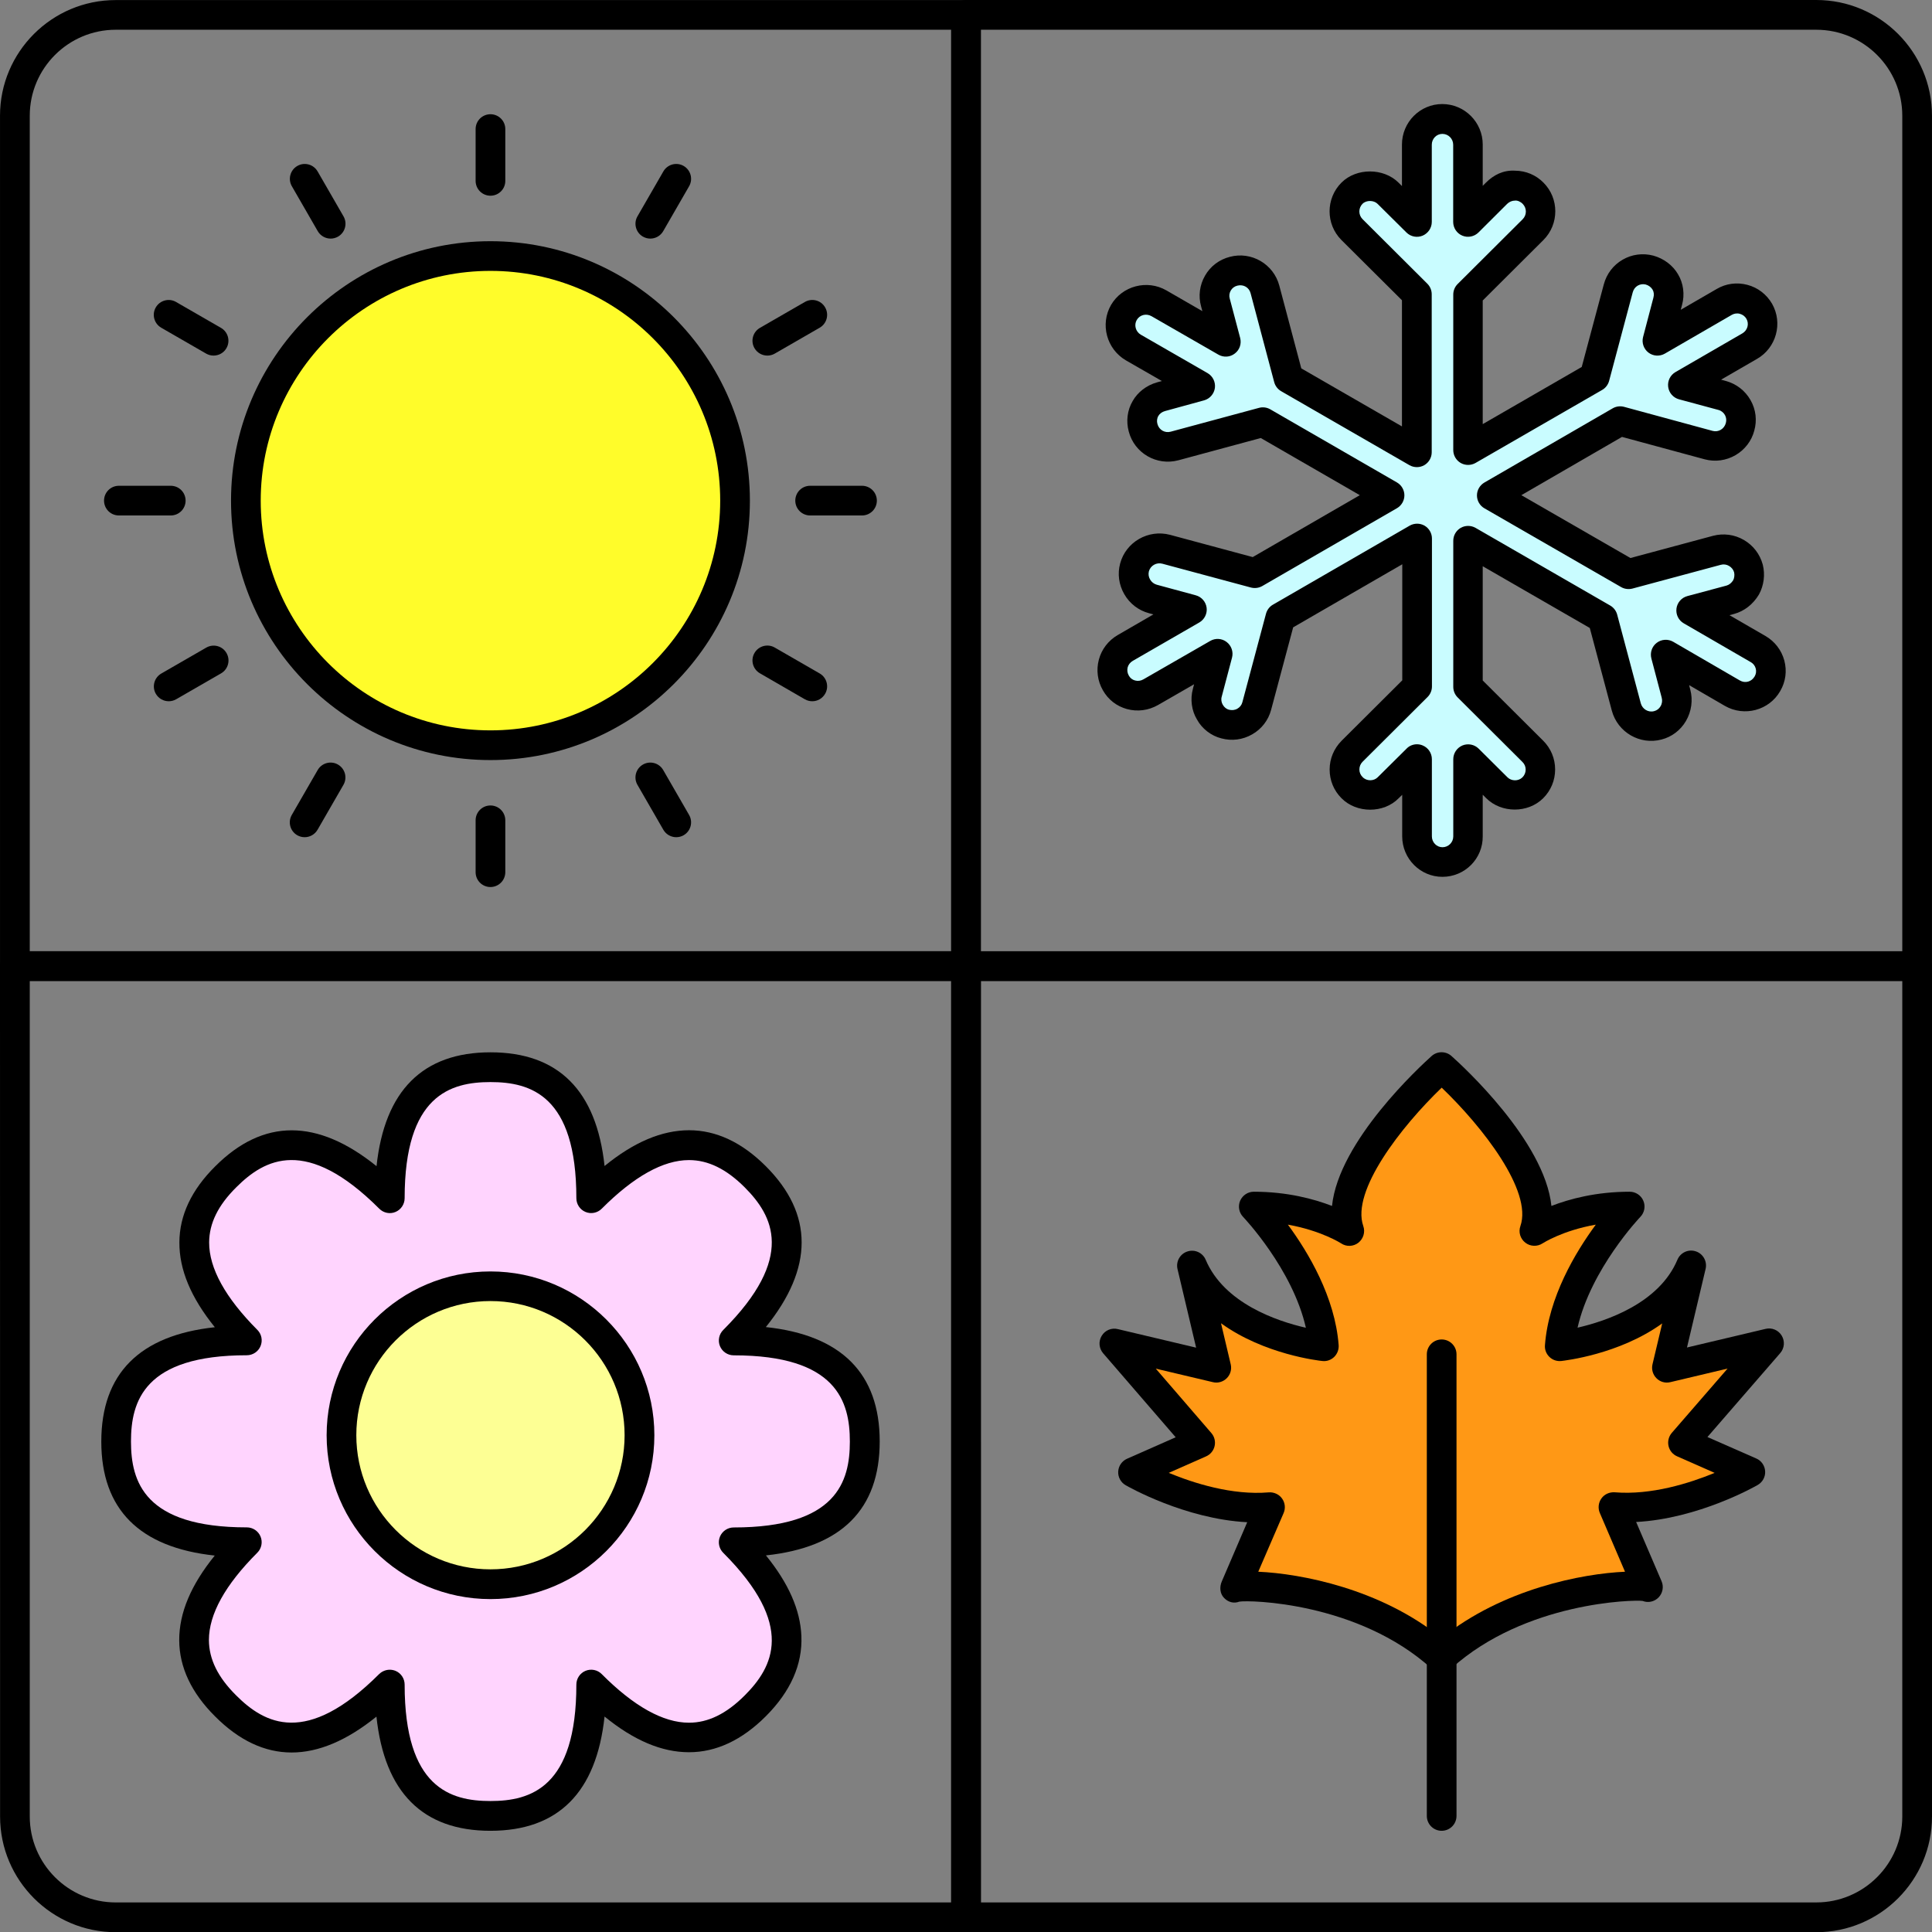 <?xml version="1.0" encoding="UTF-8"?><svg xmlns="http://www.w3.org/2000/svg" viewBox="0 0 1147.042 1147.162"><rect x="0" y="0" width="1147.042" height="1147.162" fill="#808080" stroke="none"/><defs><style>.cls-1{fill:#c9fcff;}.cls-2{fill:#ff9815;}.cls-3{fill:#fffc2a;}.cls-4{fill:#fdff94;}.cls-5{fill:#ffd4fe;}</style></defs><g id="Layer_1"><path d="M573.559,582.365H8.819c-4.875,0-8.812-3.938-8.812-8.812V68.712C.006,30.837,30.803.04,68.678.04h504.84c4.875,0,8.812,3.938,8.812,8.812v564.74c.047,4.828-3.891,8.766-8.766,8.766l-.006.006ZM17.669,564.74h547.08V17.66H68.719c-28.125,0-51.047,22.875-51.047,51.047l-.003,496.033Z"/><path d="M1138.259,582.365h-564.74c-4.875,0-8.812-3.938-8.812-8.812V8.812c0-4.875,3.938-8.812,8.812-8.812h504.84c37.875,0,68.672,30.797,68.672,68.672v504.84c.047,4.922-3.891,8.859-8.766,8.859l-.006-.006ZM582.319,564.74h547.08V68.71c0-28.172-22.922-51.047-51.047-51.047h-496.03l-.003,547.077Z"/><path d="M573.559,1147.155H68.719C30.844,1147.155.047,1116.358.047,1078.483l-.047-504.89c0-4.875,3.938-8.812,8.812-8.812h564.74c4.875,0,8.812,3.938,8.812,8.812v564.71c0,4.922-3.938,8.859-8.812,8.859l.006-.007ZM17.669,582.415v496.03c0,28.125,22.922,51.047,51.047,51.047h496.03v-547.08l-547.077.003Z"/><path d="M1078.359,1147.155h-504.84c-4.875,0-8.812-3.938-8.812-8.812v-564.74c0-4.875,3.938-8.812,8.812-8.812h564.71c4.875,0,8.812,3.938,8.812,8.812v504.84c.047,37.875-30.797,68.719-68.672,68.719l-.011-.006ZM582.329,1129.483h496.03c28.125,0,51.047-22.922,51.047-51.047v-496.03h-547.08l.003,547.077Z"/></g><g id="Layer_5"><path d="M291.189,451.265c-84.938,0-154.03-69.094-154.03-154.03s69.094-154.03,154.03-154.03,154.03,69.094,154.03,154.03c.047,84.891-69.094,154.03-154.03,154.03Z"/><path class="cls-3" d="M291.189,160.825c-75.188,0-136.4,61.172-136.4,136.4s61.172,136.4,136.4,136.4,136.4-61.172,136.4-136.4-61.172-136.4-136.4-136.4Z"/><path d="M291.189,116.195c-4.875,0-8.812-3.938-8.812-8.812v-30.75c0-4.875,3.938-8.812,8.812-8.812s8.812,3.938,8.812,8.812v30.797c0,4.828-3.938,8.766-8.812,8.766h0Z"/><path d="M291.189,526.635c-4.875,0-8.812-3.938-8.812-8.812v-30.797c0-4.875,3.938-8.812,8.812-8.812s8.812,3.938,8.812,8.812v30.797c0,4.828-3.938,8.812-8.812,8.812Z"/><path d="M196.299,141.655c-3.047,0-6-1.594-7.641-4.406l-15.375-26.672c-2.438-4.219-.984-9.609,3.234-12.047s9.609-.984,12.047,3.234l15.375,26.672c2.438,4.219.984,9.609-3.234,12.047-1.406.797-2.906,1.172-4.406,1.172h0Z"/><path d="M401.479,497.055c-3.047,0-6-1.594-7.641-4.406l-15.375-26.672c-2.438-4.219-.984-9.609,3.234-12.047s9.609-.984,12.047,3.234l15.375,26.672c2.438,4.219.984,9.609-3.234,12.047-1.359.797-2.906,1.172-4.406,1.172h0Z"/><path d="M126.799,211.115c-1.5,0-3-.375-4.406-1.172l-26.672-15.375c-4.219-2.438-5.672-7.828-3.234-12.047s7.828-5.672,12.047-3.234l26.672,15.375c4.219,2.438,5.672,7.828,3.234,12.047-1.594,2.812-4.594,4.406-7.641,4.406h0Z"/><path d="M482.249,416.335c-1.5,0-3-.375-4.406-1.172l-26.672-15.422c-4.219-2.438-5.672-7.828-3.234-12.047s7.828-5.672,12.047-3.234l26.672,15.375c4.219,2.438,5.672,7.828,3.234,12.047-1.641,2.859-4.594,4.453-7.641,4.453h0Z"/><path d="M101.379,306.035h-30.797c-4.875,0-8.812-3.938-8.812-8.812s3.938-8.812,8.812-8.812h30.797c4.875,0,8.812,3.938,8.812,8.812s-3.938,8.812-8.812,8.812Z"/><path d="M511.779,306.035h-30.797c-4.875,0-8.812-3.938-8.812-8.812s3.938-8.812,8.812-8.812h30.797c4.875,0,8.812,3.938,8.812,8.812s-3.938,8.812-8.812,8.812Z"/><path d="M100.169,416.335c-3.047,0-6-1.594-7.641-4.406-2.438-4.219-.984-9.609,3.234-12.047l26.672-15.375c4.219-2.438,9.609-1.031,12.047,3.234,2.438,4.219.984,9.609-3.234,12.047l-26.672,15.375c-1.406.797-2.906,1.172-4.406,1.172h0Z"/><path d="M455.579,211.115c-3.047,0-6-1.594-7.641-4.406-2.438-4.219-.984-9.609,3.234-12.047l26.672-15.375c4.219-2.438,9.609-1.031,12.047,3.234,2.438,4.219.984,9.609-3.234,12.047l-26.672,15.375c-1.359.797-2.906,1.172-4.406,1.172h0Z"/><path d="M180.879,497.055c-1.5,0-3-.375-4.406-1.172-4.219-2.438-5.672-7.828-3.234-12.047l15.375-26.672c2.438-4.219,7.828-5.672,12.047-3.234s5.672,7.828,3.234,12.047l-15.375,26.672c-1.641,2.812-4.594,4.406-7.641,4.406h0Z"/><path d="M386.109,141.655c-1.5,0-3-.375-4.406-1.172-4.219-2.438-5.672-7.828-3.234-12.047l15.375-26.672c2.438-4.219,7.828-5.672,12.047-3.234s5.672,7.828,3.234,12.047l-15.375,26.672c-1.641,2.812-4.594,4.406-7.641,4.406h0Z"/></g><g id="Layer_4"><path d="M856.399,520.585c-13.172,0-23.906-10.781-23.906-24.047v-24.656l-2.109,2.062c-8.812,9-24.984,9.094-33.984-.094-4.5-4.5-6.984-10.547-6.984-16.969s2.531-12.469,7.078-17.062l36.047-35.906v-68.906l-64.781,37.453-13.078,48.938c-1.641,6.234-5.672,11.438-11.297,14.625-5.578,3.188-12.047,4.031-18.281,2.344-6-1.5-11.484-5.719-14.484-11.25-3.141-5.203-4.078-11.953-2.391-18.141l.703-2.719-21.422,12.328c-5.672,3.234-12.188,4.078-18.422,2.391-6.141-1.688-11.203-5.625-14.297-11.156-3.188-5.531-4.031-12-2.391-18.188s5.672-11.391,11.25-14.625l21.141-12.234-2.625-.703c-6.188-1.641-11.438-5.672-14.672-11.297s-4.125-12.094-2.438-18.281c3.422-12.75,16.734-20.344,29.578-16.969l49.125,13.219,63.562-36.75-58.781-33.938-48.938,13.219c-12.891,3.422-26.062-4.219-29.438-17.016-1.688-6.141-.891-12.75,2.297-18.141,2.953-5.25,8.25-9.375,14.484-11.109l2.859-.797-21.375-12.281c-11.438-6.703-15.375-21.422-8.812-32.859,6.656-11.391,21.422-15.234,32.859-8.672l21.375,12.328-.75-2.812c-1.734-6.094-.891-12.656,2.344-18.281s8.484-9.562,14.766-11.156c12.656-3.375,25.875,4.219,29.297,17.016l13.078,49.219,59.766,34.453v-74.906l-35.906-35.719c-9.422-9.422-9.422-24.703,0-34.125,8.906-8.906,25.078-8.766,33.844,0l2.062,2.062v-24.656c0-13.266,10.734-24.047,23.906-24.047,13.266,0,24.047,10.781,24.047,24.047v24.516l1.922-1.922c4.594-4.594,10.359-7.5,17.25-7.078,6.469.047,12.469,2.578,16.922,7.125,9.328,9.328,9.328,24.656-.047,34.031l-36.047,35.906v73.406l58.781-33.938,13.078-48.938c1.641-6.234,5.578-11.484,11.156-14.719,5.531-3.234,12.047-4.078,18.281-2.438,6.234,1.734,11.531,5.719,14.625,11.016,3.234,5.344,4.125,12.094,2.391,18.328l-.75,2.812,21.375-12.375c5.484-3.234,11.953-4.078,18.188-2.438s11.438,5.672,14.672,11.25c6.516,11.484,2.484,26.156-8.953,32.719l-21.328,12.328,2.719.75c6.281,1.688,11.531,5.719,14.766,11.391,3.188,5.578,3.938,12.047,2.203,18.188-1.594,6.047-5.578,11.25-11.109,14.484-5.578,3.234-12.094,4.125-18.281,2.484l-49.125-13.312-59.766,34.594,64.781,37.312,48.984-13.172c6.234-1.641,12.75-.797,18.328,2.438s9.562,8.438,11.25,14.672c1.5,5.953.656,12.422-2.297,17.766-3.469,5.812-8.719,9.844-14.672,11.484l-2.812.75,21.328,12.328c5.578,3.234,9.562,8.391,11.25,14.625,1.641,6.141.797,12.562-2.438,18.094-6.562,11.484-21.328,15.422-32.859,8.812l-21.234-12.328.703,2.719c1.641,6.188.703,12.938-2.578,18.562-3.234,5.531-8.438,9.469-14.531,11.016-12.797,3.375-26.016-4.266-29.484-17.156l-13.078-49.078-63.562-36.656v67.828l35.906,35.766c4.547,4.547,7.078,10.594,7.078,17.062s-2.531,12.516-7.078,17.062c-9.047,9.047-24.844,8.953-33.844,0l-2.062-2.062v24.656c.141,13.312-10.641,24.094-23.906,24.094l-.002-.002Z"/><path class="cls-1" d="M841.305,441.882c1.125,0,2.297.234,3.375.703,3.281,1.359,5.438,4.594,5.438,8.156v45.844c0,3.516,2.812,6.422,6.281,6.422,3.516,0,6.422-2.859,6.422-6.422v-45.844c0-3.562,2.156-6.75,5.438-8.156,3.328-1.359,7.078-.609,9.609,1.875l17.109,17.016c2.344,2.344,6.469,2.438,8.906.047,1.219-1.219,1.922-2.859,1.922-4.594s-.656-3.328-1.922-4.547l-38.484-38.344c-1.641-1.641-2.578-3.891-2.578-6.234v-86.766c0-3.141,1.688-6.047,4.406-7.641,2.719-1.547,6.094-1.547,8.812,0l79.969,46.125c2.016,1.172,3.516,3.094,4.125,5.391l14.016,52.641c.938,3.469,4.5,5.625,7.969,4.641,1.594-.422,2.906-1.406,3.75-2.859.938-1.547,1.172-3.375.703-5.109l-6.141-23.297c-.891-3.469.328-7.125,3.188-9.281,2.812-2.156,6.703-2.391,9.797-.609l39.562,22.969c3.141,1.828,6.938.75,8.719-2.344l.047-.047c.844-1.453,1.078-3.094.656-4.688-.422-1.641-1.5-3-3-3.844l-39.75-23.016c-3.094-1.781-4.781-5.25-4.312-8.812.469-3.516,3-6.422,6.469-7.359l23.25-6.234c1.547-.422,3-1.594,3.984-3.234.609-1.172.891-3.094.516-4.641-.422-1.547-1.5-2.906-3-3.797s-3.281-1.125-4.922-.656l-52.453,14.109c-2.25.562-4.688.281-6.703-.891l-81.188-46.781c-2.719-1.547-4.406-4.5-4.406-7.641s1.688-6.047,4.406-7.641l76.172-44.062c2.016-1.172,4.453-1.5,6.75-.891l52.641,14.297c1.641.422,3.328.188,4.781-.656,1.5-.891,2.531-2.297,3-3.984s.281-3.328-.516-4.781c-.844-1.5-2.25-2.625-3.938-3.047l-23.297-6.281c-3.469-.938-6-3.844-6.469-7.359-.469-3.562,1.219-6.984,4.312-8.812l39.703-22.969c3.094-1.781,4.172-5.672,2.438-8.672-.844-1.453-2.203-2.484-3.891-2.953-1.641-.469-3.375-.188-4.781.609l-39.75,23.016c-3.094,1.781-6.938,1.547-9.75-.609s-4.078-5.812-3.188-9.234l6.141-23.391c.469-1.734.281-3.469-.516-4.781-.844-1.406-2.344-2.531-4.031-3-1.594-.422-3.328-.188-4.781.656s-2.484,2.25-2.953,3.984l-14.016,52.547c-.609,2.25-2.062,4.219-4.125,5.391l-75.188,43.359c-2.719,1.547-6.094,1.547-8.812,0-2.719-1.594-4.406-4.5-4.406-7.641v-92.344c0-2.344.938-4.594,2.578-6.234l38.625-38.484c2.531-2.531,2.531-6.609,0-9.141-1.219-1.266-3.094-2.109-4.547-1.922-1.734,0-3.375.703-4.641,1.922l-17.016,16.969c-2.531,2.531-6.328,3.281-9.609,1.922s-5.438-4.594-5.438-8.156v-45.844c0-3.516-2.859-6.422-6.422-6.422-3.469,0-6.281,2.859-6.281,6.422v45.844c0,3.562-2.156,6.75-5.438,8.156-3.234,1.359-7.078.656-9.609-1.875l-17.156-17.016c-2.203-2.203-6.609-2.297-8.906-.047-2.531,2.531-2.531,6.609,0,9.141l38.484,38.344c1.641,1.641,2.578,3.891,2.578,6.234v93.844c0,3.141-1.688,6.047-4.406,7.641-2.719,1.547-6.094,1.547-8.812,0l-76.172-43.922c-2.016-1.172-3.516-3.094-4.125-5.391l-14.016-52.781c-.891-3.422-4.219-5.391-7.828-4.5-1.734.422-3.094,1.453-3.938,2.906s-1.078,3.141-.609,4.781l6.188,23.391c.891,3.469-.328,7.078-3.188,9.234-2.812,2.203-6.656,2.438-9.75.656l-39.703-22.828c-3.141-1.781-6.984-.797-8.766,2.25-1.734,3-.656,6.938,2.391,8.719l39.656,22.828c3.094,1.781,4.781,5.25,4.359,8.766-.469,3.516-3,6.469-6.422,7.406l-23.25,6.375c-1.688.469-3.141,1.547-3.891,2.859-.844,1.406-1.031,3.188-.562,4.781.938,3.562,4.406,5.531,7.875,4.594l52.453-14.156c2.25-.609,4.688-.281,6.703.891l75.188,43.406c2.719,1.594,4.406,4.5,4.406,7.641s-1.688,6.047-4.406,7.641l-79.969,46.219c-2.062,1.172-4.453,1.453-6.703.891l-52.641-14.156c-3.469-.938-7.031,1.125-7.969,4.5-.422,1.641-.188,3.375.703,4.875.891,1.547,2.297,2.625,3.938,3.094l23.156,6.281c3.469.938,6,3.844,6.469,7.359s-1.266,6.984-4.312,8.766l-39.562,22.828c-1.5.891-2.578,2.25-3,3.844-.422,1.641-.188,3.375.703,4.922.797,1.453,2.109,2.438,3.656,2.859,1.688.469,3.422.234,4.969-.656l39.703-22.828c3.047-1.781,6.938-1.547,9.75.656,2.812,2.156,4.078,5.812,3.188,9.234l-6.141,23.25c-.469,1.594-.188,3.375.656,4.781.844,1.5,2.25,2.578,3.562,2.906,1.828.469,3.609.281,5.109-.609,1.5-.844,2.531-2.203,2.953-3.844l14.016-52.5c.609-2.25,2.062-4.219,4.125-5.391l81.188-46.922c2.719-1.547,6.094-1.547,8.812,0,2.719,1.594,4.406,4.5,4.406,7.641v87.844c0,2.344-.938,4.594-2.578,6.234l-38.625,38.484c-1.219,1.219-1.875,2.859-1.875,4.547,0,1.734.656,3.328,1.922,4.547,2.438,2.531,6.656,2.438,8.953.094l17.25-17.109c1.547-1.594,3.797-2.484,6.094-2.484h.001Z"/></g><g id="Layer_3"><path d="M855.839,992.955c-2.109,0-4.219-.75-5.906-2.297-43.688-39.516-108.28-40.781-114.14-39.75-3.281,1.266-6.656.328-9.094-2.25-2.484-2.578-2.719-6.469-1.312-9.75l15.094-35.156c-36.938-1.922-70.594-21.047-72.188-21.984-2.859-1.641-4.594-4.781-4.406-8.109s2.203-6.234,5.25-7.594l28.875-12.75-43.078-49.875c-2.484-2.906-2.859-7.078-.844-10.359,1.969-3.281,5.859-4.922,9.562-3.984l46.5,11.016-11.062-46.688c-1.031-4.453,1.5-9,5.859-10.406,4.359-1.453,9.094.703,10.875,4.922,10.969,25.875,42.375,36.469,59.484,40.359-7.875-34.875-36.938-65.484-37.266-65.812-2.438-2.531-3.141-6.328-1.781-9.562,1.406-3.234,4.594-5.391,8.109-5.391,19.875,0,35.766,4.312,46.453,8.438,3.938-38.578,52.781-83.297,59.156-89.016,3.328-2.953,8.391-3,11.766,0,6.375,5.672,55.359,50.438,59.344,89.016,10.641-4.125,26.531-8.438,46.453-8.438,3.516,0,6.75,2.109,8.109,5.344,1.406,3.234.703,7.031-1.734,9.562-.328.328-29.391,30.984-37.312,65.812,17.109-3.938,48.469-14.484,59.297-40.359,1.781-4.219,6.469-6.422,10.875-4.969,4.359,1.406,6.891,5.953,5.859,10.406l-11.062,46.688,46.688-11.062c3.75-.891,7.594.75,9.562,4.031s1.641,7.453-.891,10.359l-43.219,49.828,29.016,12.75c3.047,1.312,5.062,4.266,5.25,7.594s-1.547,6.469-4.406,8.109c-1.594.938-35.297,20.062-72.188,21.984l15.094,35.156c1.406,3.234.703,7.031-1.734,9.609-2.484,2.578-6.234,3.422-9.516,2.109-5.062-.75-69.609.516-113.48,39.984-1.688,1.688-3.797,2.484-5.906,2.484h-.006Z"/><path class="cls-2" d="M747.039,933.143c25.312,1.125,72.562,10.078,108.8,39.375,36.375-29.25,83.625-38.25,108.94-39.375l-14.953-34.875c-1.219-2.859-.844-6.141.938-8.625,1.781-2.531,4.781-3.844,7.875-3.656,21.75,1.781,44.438-5.391,59.344-11.531l-22.312-9.844c-2.578-1.125-4.453-3.422-5.062-6.141s.094-5.578,1.922-7.734l33.141-38.203-33.984,8.062c-3,.75-6.141-.188-8.25-2.344-2.156-2.156-3.047-5.297-2.344-8.25l5.766-24.281c-25.547,18.469-58.031,22.078-59.906,22.312-2.625.281-5.203-.609-7.078-2.438s-2.859-4.359-2.625-6.984c2.156-28.5,18.094-55.125,30.188-71.531-19.781,3.469-31.453,11.016-31.594,11.109-3.141,2.062-7.312,1.922-10.266-.422-3-2.344-4.172-6.281-2.906-9.844,7.312-20.906-22.734-59.203-46.734-82.172-23.906,22.969-53.859,61.312-46.547,82.172,1.266,3.562.047,7.547-2.906,9.891-3,2.344-7.172,2.484-10.266.375-.141-.094-11.859-7.594-31.594-11.109,12.094,16.406,27.984,43.031,30.141,71.531.188,2.625-.797,5.156-2.625,6.984-1.875,1.828-4.453,2.766-7.078,2.438-1.922-.188-34.5-3.844-60.141-22.406l5.766,24.375c.703,3-.188,6.094-2.344,8.25s-5.297,3.094-8.25,2.344l-33.891-8.016,33,38.25c1.828,2.109,2.531,4.969,1.922,7.688s-2.484,5.016-5.062,6.141l-22.172,9.797c14.906,6.141,37.641,13.406,59.391,11.578,3-.234,6.094,1.125,7.875,3.656,1.828,2.531,2.156,5.812.938,8.625l-15.054,34.828Z"/><path d="M855.929,1086.955c-4.875,0-8.812-3.938-8.812-8.812v-274.08c0-4.875,3.938-8.812,8.812-8.812s8.812,3.938,8.812,8.812v274.03c0,4.922-3.938,8.859-8.812,8.859v.003Z"/></g><g id="Layer_2"><path d="M291.189,1086.955c-40.219,0-62.906-22.781-67.688-67.781-35.156,28.406-67.266,28.406-95.719-.047-14.109-14.016-21.328-29.25-21.375-45.328-.047-16.172,6.891-32.719,21.094-50.25-44.719-4.781-67.359-27.469-67.359-67.688s22.641-63.094,67.406-67.875c-14.203-17.578-21.141-34.172-21.047-50.391.047-16.031,7.219-31.219,21.328-45.188,28.453-28.453,60.562-28.406,95.719-.047,4.781-44.859,27.469-67.594,67.688-67.594s62.906,22.688,67.688,67.5c17.484-14.25,33.984-21.188,50.156-21.234h.047c16.031,0,31.359,7.172,45.516,21.328,28.406,28.406,28.359,60.469.047,95.531,44.859,4.781,67.594,27.562,67.594,67.875s-22.688,62.906-67.547,67.688c13.5,16.641,20.391,32.391,21.047,47.812.703,16.922-6.375,32.953-21.141,47.719-14.156,14.156-29.484,21.328-45.562,21.328h-.047c-16.125,0-32.672-6.984-50.109-21.188-4.828,45.047-27.516,67.828-67.734,67.828l-.002.002Z"/><path class="cls-5" d="M231.423,991.33c1.125,0,2.297.234,3.375.656,3.281,1.359,5.438,4.594,5.438,8.156,0,61.312,27.234,69.141,50.953,69.141s51-7.875,51-69.141c0-3.562,2.156-6.797,5.438-8.156s7.125-.609,9.609,1.922c19.031,19.125,36.469,28.875,51.797,28.875h.047c11.344,0,22.172-5.297,33.047-16.172,16.734-16.734,30.422-41.531-12.75-84.703-2.531-2.531-3.281-6.328-1.922-9.609s4.594-5.438,8.156-5.438c61.125,0,68.953-27.234,68.953-51s-7.828-51.188-68.953-51.188c-3.562,0-6.797-2.156-8.156-5.438s-.609-7.078,1.922-9.609c43.172-43.172,29.484-67.922,12.75-84.703-10.875-10.875-21.703-16.172-33.047-16.172h-.047c-15.281,0-32.719,9.75-51.797,28.875-2.531,2.531-6.328,3.281-9.609,1.922s-5.438-4.594-5.438-8.156c0-61.125-27.234-68.953-51-68.953s-50.953,7.828-50.953,68.953c0,3.562-2.156,6.797-5.438,8.156-3.281,1.406-7.078.609-9.609-1.922-43.266-43.266-68.109-29.531-84.891-12.75-10.828,10.734-16.078,21.422-16.125,32.766-.047,15.328,9.609,32.812,28.641,51.938,2.531,2.531,3.234,6.328,1.875,9.609s-4.594,5.438-8.156,5.438c-60.938,0-68.766,27.328-68.766,51.188,0,23.719,7.828,51,68.766,51,3.562,0,6.797,2.156,8.156,5.438s.609,7.078-1.922,9.609c-19.078,19.078-28.734,36.516-28.734,51.844.047,11.344,5.297,22.078,16.172,32.859,16.828,16.828,41.672,30.562,84.938-12.703,1.734-1.641,3.984-2.531,6.281-2.531h0Z"/><path d="M291.189,949.395c-53.625,0-97.266-43.641-97.266-97.266s43.641-97.266,97.266-97.266,97.312,43.641,97.312,97.266-43.641,97.266-97.312,97.266Z"/><path class="cls-4" d="M291.189,772.445c-43.922,0-79.641,35.719-79.641,79.641s35.719,79.641,79.641,79.641,79.641-35.719,79.641-79.641-35.719-79.641-79.641-79.641Z"/></g></svg>